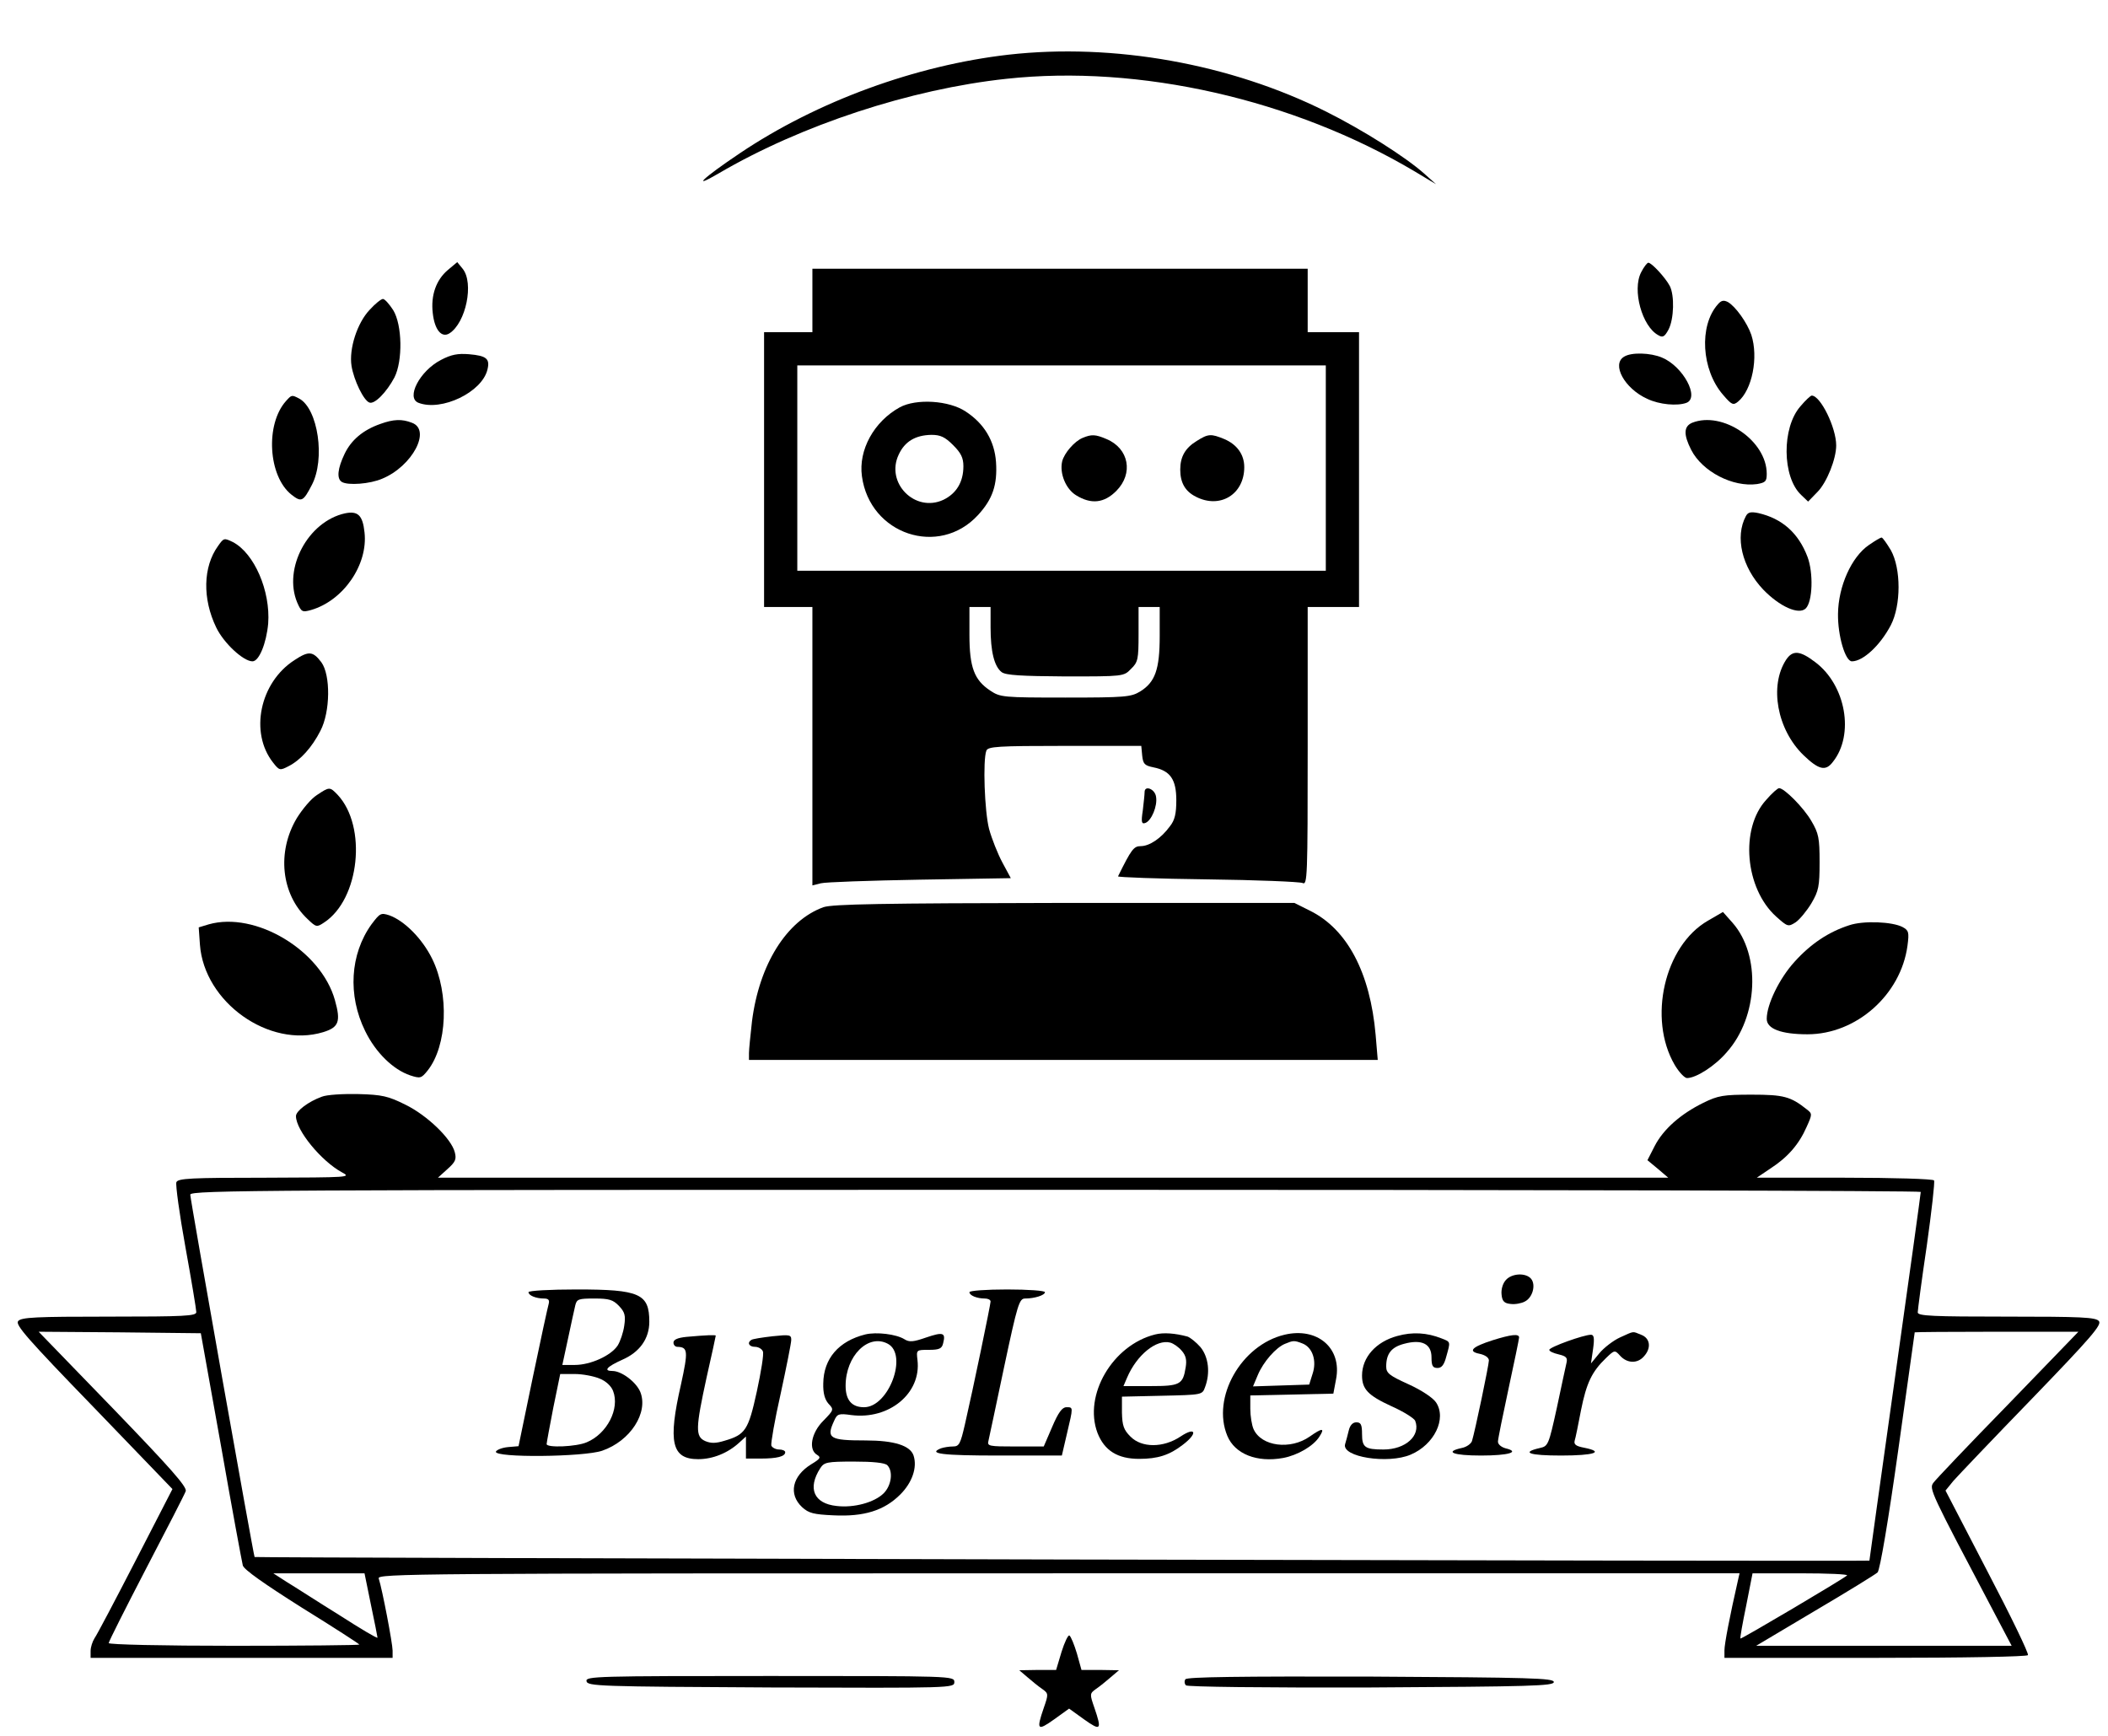 <?xml version="1.0" standalone="no"?>
<!DOCTYPE svg PUBLIC "-//W3C//DTD SVG 20010904//EN"
 "http://www.w3.org/TR/2001/REC-SVG-20010904/DTD/svg10.dtd">
<svg version="1.0" xmlns="http://www.w3.org/2000/svg"
 width="698pt" height="575pt" viewBox="0 0 698 575"
 preserveAspectRatio="xMidYMid meet">

<g transform="translate(0,575) scale(0.1,-0.1)"
fill="#000000" stroke="none">
<path d="M3340 5569 c-307 -35 -634 -154 -891 -327 -122 -82 -163 -121 -69
-66 273 160 635 279 952 313 441 48 951 -68 1353 -307 l70 -42 -39 35 c-63 56
-204 145 -326 206 -316 158 -703 227 -1050 188z"/>
<path d="M1483 4856 c-39 -33 -57 -84 -50 -143 6 -55 29 -83 55 -67 55 35 82
167 44 214 l-18 22 -31 -26z"/>
<path d="M5434 4848 c-30 -58 3 -179 57 -208 15 -9 21 -5 34 19 18 35 20 113
4 144 -14 27 -60 77 -71 77 -4 0 -15 -14 -24 -32z"/>
<path d="M2690 4755 l0 -105 -80 0 -80 0 0 -455 0 -455 80 0 80 0 0 -461 0
-461 28 7 c15 4 162 9 328 12 l301 5 -28 52 c-15 28 -35 78 -44 111 -15 58
-21 228 -9 259 5 14 38 16 259 16 l254 0 3 -32 c3 -28 8 -33 37 -39 56 -11 76
-40 76 -109 0 -44 -5 -66 -21 -86 -29 -40 -68 -66 -97 -66 -23 0 -31 -11 -75
-100 -2 -3 131 -8 295 -10 164 -2 306 -8 316 -12 16 -8 17 17 17 453 l0 461
85 0 85 0 0 455 0 455 -85 0 -85 0 0 105 0 105 -820 0 -820 0 0 -105z m1700
-555 l0 -340 -875 0 -875 0 0 340 0 340 875 0 875 0 0 -340z m-1110 -528 c0
-79 12 -129 37 -148 14 -10 64 -13 211 -14 192 0 193 0 217 25 23 22 25 32 25
115 l0 90 35 0 35 0 0 -96 c0 -111 -15 -153 -65 -184 -30 -18 -49 -20 -247
-20 -207 0 -216 1 -249 23 -53 35 -69 77 -69 185 l0 92 35 0 35 0 0 -68z"/>
<path d="M2979 4401 c-85 -47 -137 -141 -125 -228 26 -193 255 -269 384 -129
49 53 65 101 60 176 -5 70 -39 127 -100 167 -55 37 -164 44 -219 14z m177
-125 c26 -26 34 -42 34 -70 0 -52 -23 -90 -66 -111 -94 -44 -193 56 -148 150
20 43 55 64 108 65 30 0 45 -7 72 -34z"/>
<path d="M3585 4300 c-27 -11 -61 -50 -68 -78 -9 -40 12 -91 46 -112 50 -31
93 -26 133 14 58 58 42 141 -32 172 -37 16 -50 16 -79 4z"/>
<path d="M3963 4290 c-38 -23 -55 -52 -55 -95 0 -43 16 -72 52 -90 80 -41 160
8 160 98 0 42 -24 75 -66 93 -44 18 -53 18 -91 -6z"/>
<path d="M1224 4724 c-41 -43 -69 -129 -60 -186 8 -48 40 -114 59 -121 17 -7
57 34 83 83 28 55 26 174 -4 223 -13 20 -28 37 -34 37 -6 0 -26 -16 -44 -36z"/>
<path d="M5688 4742 c-63 -71 -54 -217 17 -299 29 -34 34 -36 50 -23 47 39 68
147 44 221 -14 41 -53 95 -78 109 -14 7 -22 5 -33 -8z"/>
<path d="M1460 4558 c-70 -36 -117 -126 -74 -142 76 -29 210 35 228 110 9 36
-3 46 -61 51 -37 3 -59 -1 -93 -19z"/>
<path d="M5378 4569 c-43 -25 1 -106 77 -140 40 -19 99 -24 129 -13 45 17 -11
121 -81 150 -38 16 -101 18 -125 3z"/>
<path d="M947 4422 c-69 -77 -59 -249 18 -310 33 -26 39 -23 67 31 46 86 21
253 -41 287 -25 13 -25 13 -44 -8z"/>
<path d="M5962 4405 c-63 -71 -61 -235 2 -294 l23 -22 32 33 c30 31 61 108 61
153 0 59 -52 165 -81 165 -4 0 -21 -16 -37 -35z"/>
<path d="M1259 4346 c-57 -20 -96 -53 -118 -99 -23 -48 -27 -82 -9 -93 20 -12
93 -7 134 11 99 41 163 161 98 185 -33 13 -61 12 -105 -4z"/>
<path d="M5603 4350 c-28 -12 -29 -39 -3 -90 37 -72 138 -124 218 -113 28 5
32 9 32 34 0 110 -146 209 -247 169z"/>
<path d="M1142 4050 c-122 -27 -205 -182 -158 -295 14 -32 17 -33 46 -25 107
31 189 150 177 257 -6 57 -22 72 -65 63z"/>
<path d="M5781 4041 c-37 -69 -13 -169 57 -243 55 -57 118 -85 141 -63 23 22
26 118 6 171 -30 79 -84 127 -163 145 -25 5 -34 3 -41 -10z"/>
<path d="M722 3942 c-50 -69 -52 -175 -6 -270 25 -52 90 -112 120 -112 22 0
46 60 52 125 8 108 -46 233 -117 270 -29 14 -30 14 -49 -13z"/>
<path d="M6188 3945 c-57 -39 -101 -136 -102 -228 -1 -72 24 -157 46 -157 37
0 94 53 129 120 34 66 34 187 0 248 -14 23 -27 42 -31 42 -3 0 -22 -11 -42
-25z"/>
<path d="M975 3564 c-115 -74 -149 -240 -71 -339 21 -27 23 -27 52 -12 39 20
77 62 105 117 33 63 34 185 3 227 -28 37 -42 38 -89 7z"/>
<path d="M5914 3565 c-56 -86 -30 -231 58 -316 50 -48 73 -54 97 -22 72 90 43
254 -58 330 -51 39 -75 41 -97 8z"/>
<path d="M1049 3117 c-19 -12 -48 -47 -66 -76 -67 -112 -52 -252 35 -334 29
-28 31 -28 55 -12 118 77 143 318 45 423 -26 27 -27 27 -69 -1z"/>
<path d="M3790 3127 c0 -8 -3 -35 -6 -61 -6 -39 -4 -46 9 -41 20 8 40 56 35
86 -3 26 -38 40 -38 16z"/>
<path d="M5848 3101 c-87 -95 -70 -293 33 -386 38 -34 40 -35 65 -19 13 9 37
38 52 63 24 41 27 56 27 136 0 80 -3 95 -27 136 -26 45 -90 109 -107 109 -5 0
-24 -17 -43 -39z"/>
<path d="M2727 2746 c-122 -44 -213 -189 -237 -378 -5 -45 -10 -93 -10 -105
l0 -23 1041 0 1041 0 -7 83 c-18 206 -94 350 -217 411 l-52 26 -760 0 c-610
-1 -768 -4 -799 -14z"/>
<path d="M1230 2689 c-71 -99 -79 -235 -21 -353 35 -72 93 -128 149 -147 34
-11 37 -10 58 16 65 82 72 254 15 370 -33 67 -92 126 -142 144 -28 9 -31 7
-59 -30z"/>
<path d="M5655 2701 c-144 -83 -199 -324 -110 -477 14 -24 33 -44 41 -44 30 0
93 40 132 86 104 117 113 321 19 428 l-32 36 -50 -29z"/>
<path d="M691 2689 l-33 -10 4 -57 c14 -191 229 -344 408 -290 52 16 59 35 39
106 -46 165 -263 295 -418 251z"/>
<path d="M6123 2686 c-68 -22 -127 -61 -181 -121 -50 -55 -92 -141 -92 -189 0
-33 48 -51 135 -51 162 0 309 131 331 293 6 45 4 51 -16 62 -34 18 -130 22
-177 6z"/>
<path d="M1065 2118 c-44 -16 -85 -47 -85 -64 0 -47 84 -149 152 -186 32 -17
26 -17 -255 -18 -245 0 -288 -2 -293 -15 -3 -8 10 -105 30 -215 20 -110 36
-207 36 -215 0 -13 -38 -15 -289 -15 -241 0 -291 -2 -301 -15 -10 -12 32 -60
250 -285 l261 -271 -122 -237 c-67 -130 -128 -246 -136 -257 -7 -11 -13 -30
-13 -42 l0 -23 500 0 500 0 0 24 c0 23 -34 202 -46 239 -5 16 107 17 2251 17
l2255 0 -5 -22 c-28 -123 -45 -212 -45 -233 l0 -25 499 0 c301 0 502 4 506 9
3 6 -57 130 -134 277 l-139 268 26 32 c15 17 132 140 261 273 195 202 231 244
221 256 -10 13 -59 15 -306 15 -243 0 -294 2 -294 14 0 7 13 107 30 221 16
114 27 211 24 216 -3 5 -135 9 -296 9 l-291 0 46 31 c57 37 94 80 119 137 19
42 19 44 1 58 -54 43 -77 49 -183 49 -94 0 -111 -3 -160 -27 -75 -37 -132 -87
-161 -143 l-24 -47 35 -29 34 -29 -2037 0 -2037 0 31 28 c27 24 31 33 25 56
-11 45 -92 123 -164 158 -56 28 -77 33 -156 35 -50 1 -104 -2 -121 -9z m5295
-315 c0 -5 -38 -280 -85 -613 -47 -333 -85 -607 -85 -608 0 -3 -5343 9 -5347
12 -3 2 -213 1184 -213 1200 0 15 247 16 2865 16 1576 0 2865 -3 2865 -7z
m-5628 -842 c36 -206 69 -383 72 -395 4 -14 71 -61 196 -140 105 -65 190 -120
190 -122 0 -2 -187 -4 -415 -4 -236 0 -415 4 -415 9 0 5 56 116 124 247 69
132 128 247 131 256 5 14 -52 78 -240 273 l-247 255 268 -2 269 -3 67 -374z
m5917 138 c-129 -132 -240 -249 -247 -259 -15 -20 -11 -28 200 -428 l59 -112
-423 0 -423 0 195 116 c107 63 201 121 207 127 8 8 36 174 68 402 30 215 55
391 55 393 0 1 122 2 271 2 l271 0 -233 -241z m-5421 -662 c12 -57 22 -107 22
-110 0 -4 -57 30 -127 75 -71 44 -148 94 -173 109 l-45 29 151 0 151 0 21
-103z m4888 96 c-11 -11 -351 -212 -353 -209 -2 1 7 51 19 109 l21 107 160 0
c88 0 157 -3 153 -7z"/>
<path d="M4986 1511 c-10 -11 -16 -31 -14 -48 2 -22 9 -29 30 -31 15 -2 36 2
47 8 26 13 37 55 21 75 -17 21 -64 19 -84 -4z"/>
<path d="M1750 1471 c0 -11 25 -21 51 -21 15 0 19 -5 16 -17 -3 -10 -27 -120
-53 -245 l-47 -227 -35 -3 c-20 -2 -37 -9 -40 -15 -6 -21 291 -18 352 3 93 32
154 126 126 195 -14 33 -62 69 -92 69 -31 0 -19 14 32 37 58 25 90 70 90 126
0 93 -32 107 -240 107 -88 0 -160 -4 -160 -9z m300 -46 c19 -20 22 -32 17 -65
-3 -22 -13 -52 -22 -66 -22 -33 -89 -64 -142 -64 l-41 0 19 88 c10 48 21 97
24 110 5 20 11 22 63 22 49 0 62 -4 82 -25z m-65 -240 c21 -8 39 -25 45 -41
23 -59 -20 -142 -87 -170 -34 -15 -133 -19 -133 -6 0 4 10 58 22 120 l23 112
48 0 c26 0 63 -7 82 -15z"/>
<path d="M3210 1471 c0 -11 25 -21 51 -21 10 0 19 -4 19 -10 0 -10 -58 -290
-85 -407 -15 -65 -19 -73 -40 -73 -13 0 -30 -3 -39 -6 -46 -18 4 -24 192 -24
l208 0 17 73 c21 89 21 87 -2 87 -14 0 -27 -18 -47 -65 l-28 -65 -94 0 c-87 0
-94 1 -89 19 2 10 26 120 52 245 44 207 50 226 69 226 32 0 66 11 66 21 0 5
-56 9 -125 9 -69 0 -125 -4 -125 -9z"/>
<path d="M2865 1331 c-88 -22 -138 -80 -139 -162 -1 -32 5 -53 17 -67 19 -20
18 -21 -17 -57 -40 -40 -50 -96 -20 -113 13 -8 10 -13 -20 -31 -63 -39 -76
-99 -30 -142 22 -20 38 -24 104 -27 101 -5 168 16 221 69 39 39 57 89 44 129
-11 33 -64 50 -159 50 -119 0 -131 7 -104 65 10 23 15 25 57 19 125 -16 232
72 219 182 -4 34 -4 34 38 34 34 0 43 4 47 22 9 35 0 38 -56 19 -43 -15 -56
-16 -72 -6 -27 17 -93 25 -130 16z m75 -31 c67 -36 3 -210 -79 -210 -41 0 -61
24 -61 71 0 99 75 174 140 139z m-2 -402 c20 -20 14 -67 -12 -93 -30 -30 -98
-49 -156 -42 -75 8 -97 58 -54 125 13 20 22 22 112 22 63 0 102 -4 110 -12z"/>
<path d="M3825 1331 c-141 -35 -238 -201 -191 -326 23 -59 67 -86 138 -86 61
0 100 12 145 47 50 38 43 61 -8 27 -57 -38 -129 -38 -166 0 -22 22 -27 36 -28
79 l0 53 133 3 c132 3 133 3 142 28 18 47 12 100 -15 133 -14 16 -34 32 -43
35 -41 11 -79 14 -107 7z m88 -54 c14 -16 17 -31 13 -55 -9 -57 -19 -62 -117
-62 l-89 0 12 28 c32 75 97 128 143 116 11 -3 28 -15 38 -27z"/>
<path d="M4253 1330 c-143 -34 -242 -208 -189 -335 25 -60 98 -89 185 -73 48
9 101 40 120 71 19 29 9 29 -32 0 -64 -45 -160 -33 -186 24 -6 13 -11 44 -11
68 l0 44 138 3 137 3 9 48 c20 103 -62 173 -171 147z m60 -29 c33 -13 48 -57
33 -101 l-11 -35 -93 -3 -93 -3 16 38 c18 43 60 91 90 103 27 11 30 12 58 1z"/>
<path d="M4627 1326 c-71 -19 -117 -71 -117 -131 0 -45 20 -66 96 -101 41 -18
77 -41 80 -49 19 -49 -32 -95 -105 -95 -61 0 -71 7 -71 51 0 32 -4 39 -19 39
-12 0 -21 -10 -25 -27 -4 -16 -9 -36 -12 -45 -13 -43 142 -67 217 -35 78 33
120 119 84 173 -10 15 -47 40 -91 60 -64 29 -74 37 -74 59 0 42 17 64 59 75
59 16 91 0 91 -45 0 -28 4 -35 20 -35 14 0 22 11 29 38 14 50 15 48 -16 60
-48 19 -96 22 -146 8z"/>
<path d="M5364 1321 c-22 -10 -53 -34 -68 -52 l-28 -34 7 48 c5 36 3 47 -7 47
-24 0 -138 -41 -138 -50 0 -5 14 -11 31 -15 25 -6 30 -11 26 -28 -3 -12 -17
-79 -32 -149 -27 -123 -29 -127 -56 -133 -65 -15 -35 -25 70 -25 110 0 146 12
76 26 -27 5 -34 11 -31 23 3 9 12 54 21 101 18 90 36 128 83 173 28 27 29 27
47 7 23 -25 57 -26 78 -2 26 28 21 61 -9 72 -30 12 -21 13 -70 -9z"/>
<path d="M2273 1323 c-29 -3 -43 -9 -43 -19 0 -8 6 -14 13 -14 35 -1 36 -14
12 -124 -44 -192 -31 -248 57 -248 48 0 98 20 136 55 l22 20 0 -36 0 -37 49 0
c54 0 81 7 81 21 0 5 -9 9 -20 9 -11 0 -23 6 -26 13 -2 7 11 84 31 172 19 88
35 168 35 178 0 17 -5 18 -62 12 -35 -4 -66 -9 -70 -12 -15 -9 -8 -23 12 -23
11 0 23 -7 26 -15 4 -8 -6 -68 -20 -133 -28 -128 -38 -143 -107 -163 -29 -9
-45 -9 -64 -1 -33 15 -32 42 5 212 17 74 30 136 30 137 0 3 -30 2 -97 -4z"/>
<path d="M4943 1312 c-69 -22 -84 -37 -44 -45 19 -4 31 -13 31 -22 0 -15 -46
-235 -56 -267 -3 -9 -18 -20 -34 -23 -59 -13 -28 -25 64 -25 92 0 131 12 81
24 -14 4 -25 13 -25 22 0 8 16 87 35 175 19 88 35 165 35 170 0 13 -26 10 -87
-9z"/>
<path d="M3515 280 l-18 -60 -61 0 -61 -1 27 -23 c15 -13 37 -31 49 -39 21
-15 21 -17 5 -63 -25 -73 -21 -77 34 -38 l50 36 50 -36 c55 -39 59 -35 34 38
-16 46 -16 48 5 63 12 8 34 26 49 39 l27 23 -62 1 -62 0 -15 54 c-9 30 -20 57
-25 60 -4 3 -16 -22 -26 -54z"/>
<path d="M1942 183 c3 -17 41 -18 611 -21 602 -2 607 -2 607 18 0 20 -6 20
-611 20 -576 0 -610 -1 -607 -17z"/>
<path d="M3925 189 c-4 -6 -3 -15 2 -20 5 -5 255 -8 614 -7 529 3 604 5 604
18 0 13 -75 15 -607 18 -431 1 -609 -1 -613 -9z"/>
</g>
</svg>
